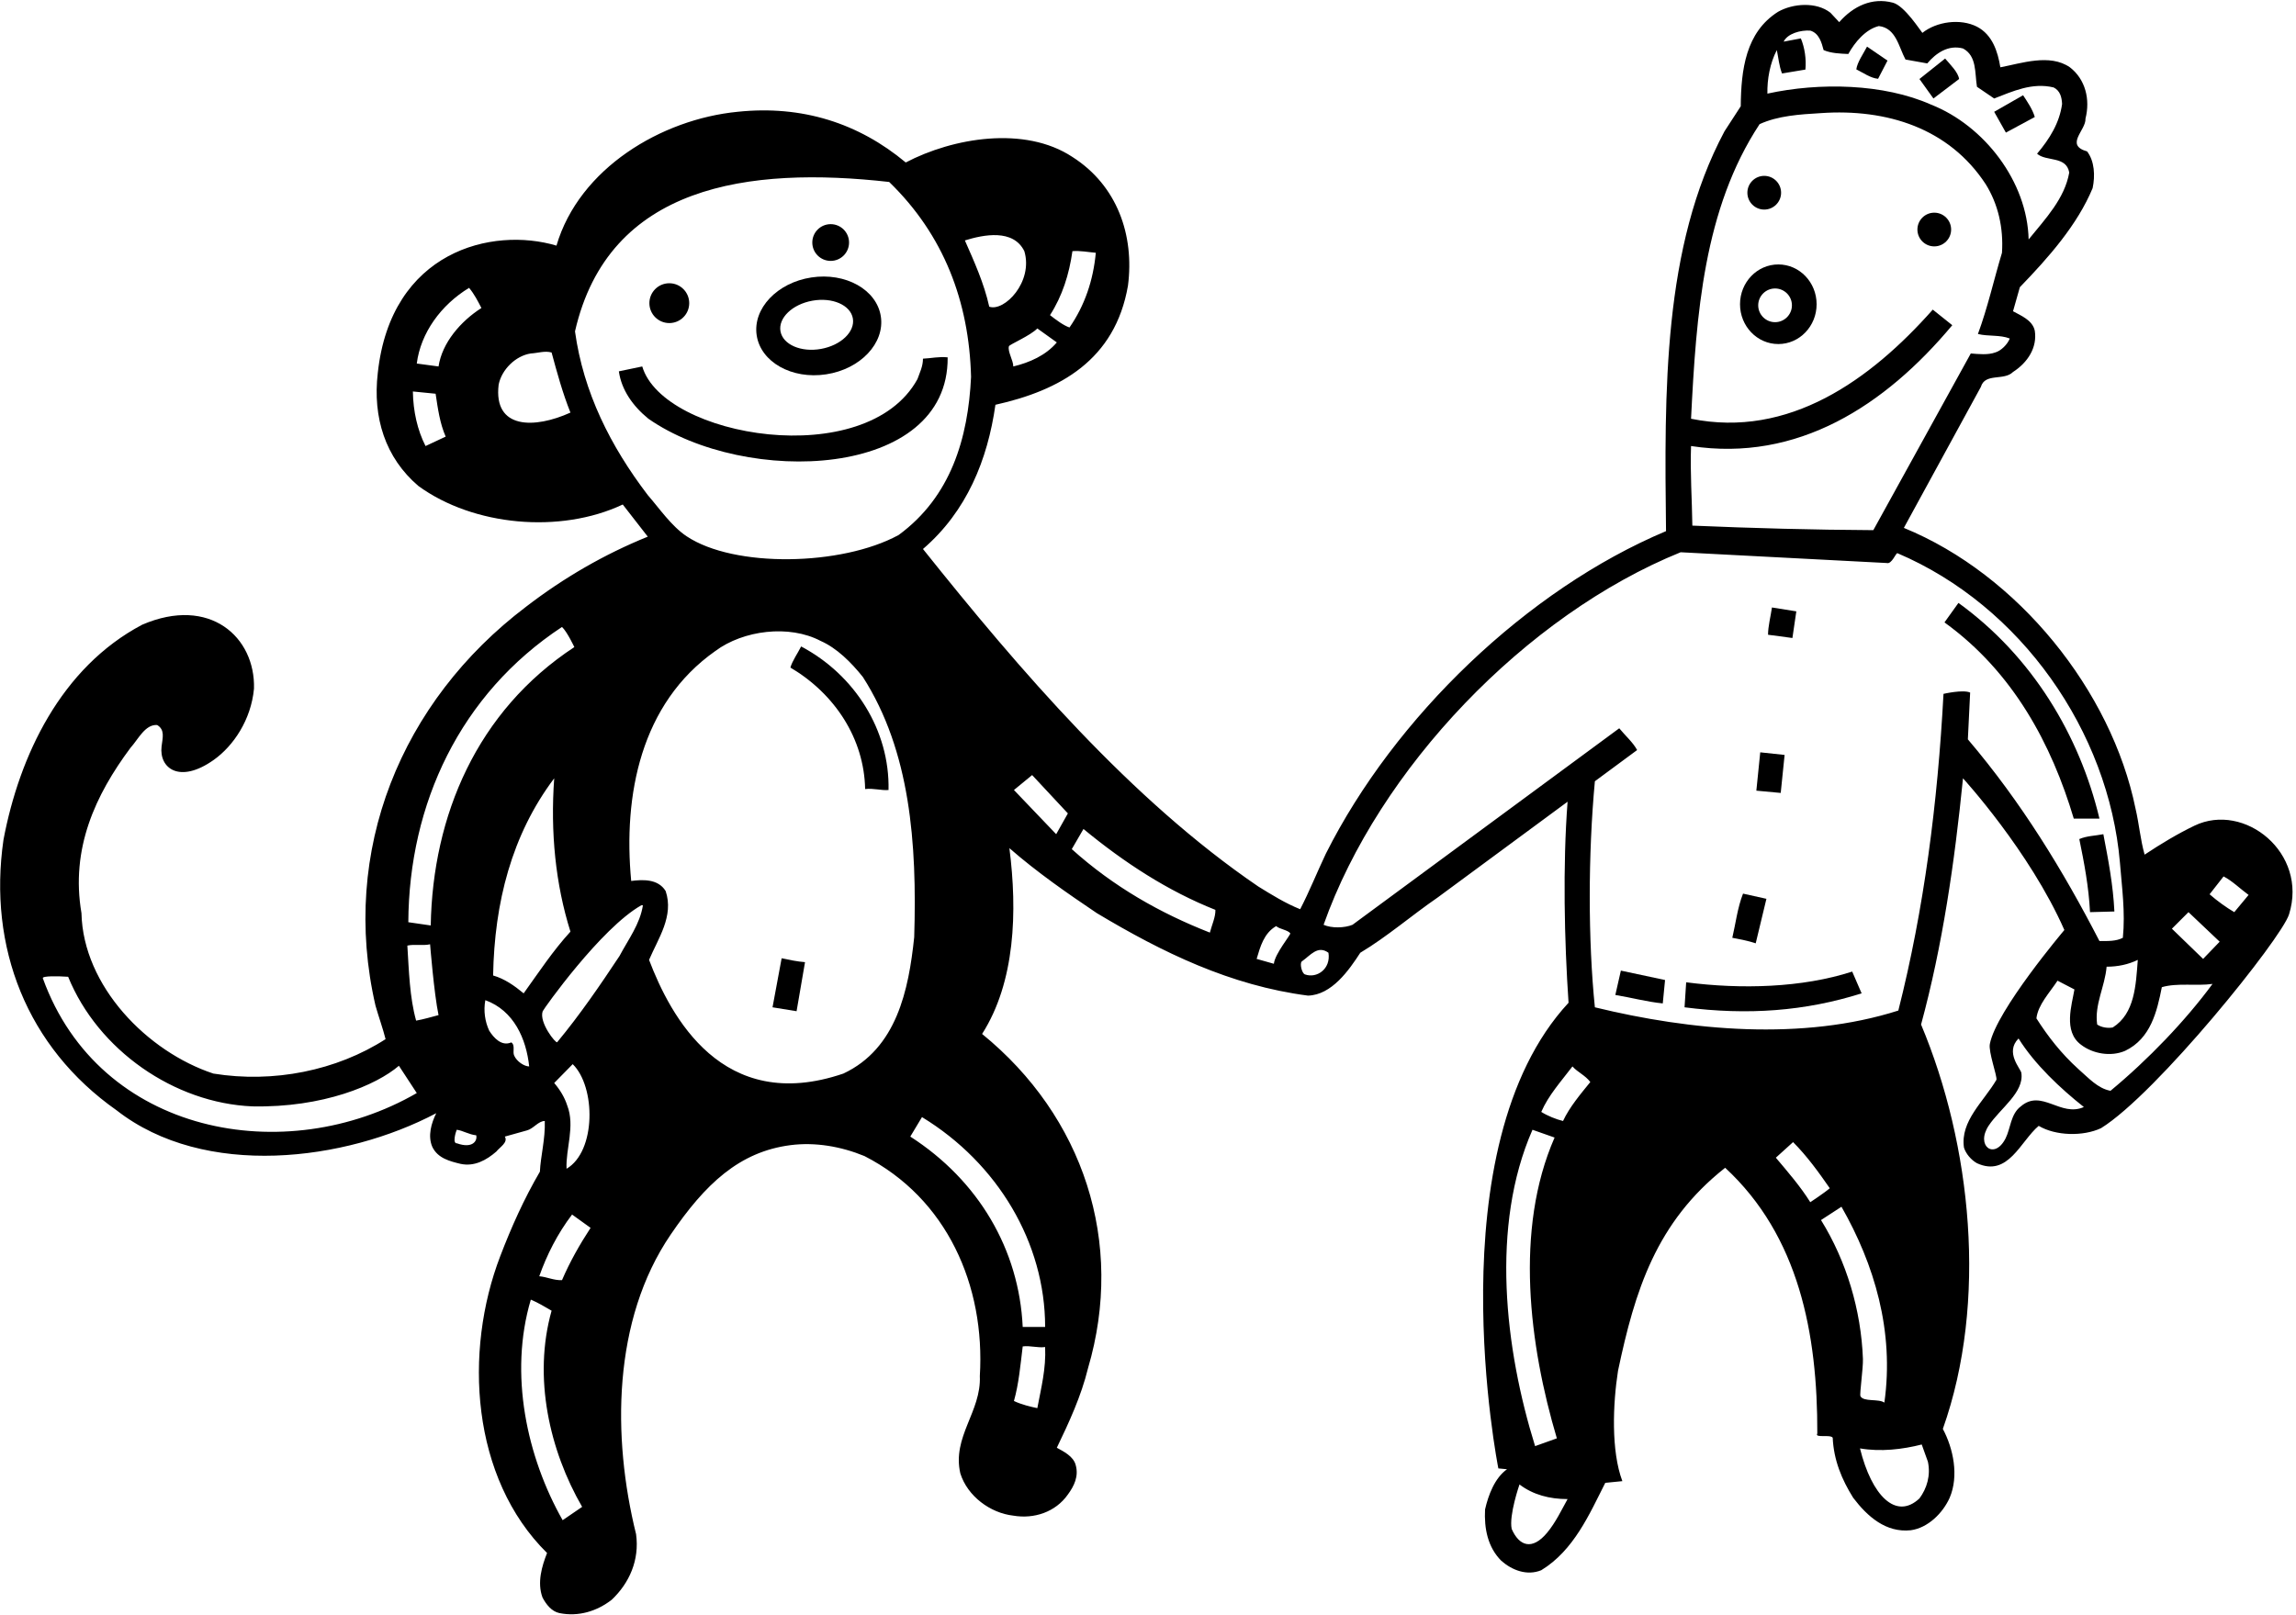 <?xml version="1.0" encoding="UTF-8"?>
<svg xmlns="http://www.w3.org/2000/svg" xmlns:xlink="http://www.w3.org/1999/xlink" width="530pt" height="373pt" viewBox="0 0 530 373" version="1.1">
<g id="surface1">
<path style=" stroke:none;fill-rule:nonzero;fill:rgb(0%,0%,0%);fill-opacity:1;" d="M 178.328 232.59 L 183.879 233.492 L 185.828 222.164 C 183.953 222.016 182.23 221.641 180.43 221.266 L 178.328 232.59 "/>
<path style=" stroke:none;fill-rule:nonzero;fill:rgb(0%,0%,0%);fill-opacity:1;" d="M 184.93 149.266 C 184.105 150.914 182.906 152.566 182.453 154.141 C 192.73 160.215 199.48 170.566 199.703 182.191 C 201.656 181.965 203.453 182.566 205.105 182.414 C 205.406 168.691 197.379 155.867 184.93 149.266 "/>
<path style=" stroke:none;fill-rule:nonzero;fill:rgb(0%,0%,0%);fill-opacity:1;" d="M 191.75 60.242 C 194.094 60.242 195.992 58.344 195.992 56 C 195.992 53.656 194.094 51.758 191.75 51.758 C 189.406 51.758 187.508 53.656 187.508 56 C 187.508 58.344 189.406 60.242 191.75 60.242 "/>
<path style=" stroke:none;fill-rule:nonzero;fill:rgb(0%,0%,0%);fill-opacity:1;" d="M 218.754 82.516 C 216.73 82.289 214.93 82.742 213.055 82.816 C 213.055 84.617 212.305 86.039 211.781 87.539 C 199.992 109.023 153.094 101.02 148.254 84.617 L 142.855 85.742 C 143.453 90.016 146.078 93.766 149.68 96.691 C 172.133 112.352 219.004 110.605 218.754 82.516 "/>
<path style=" stroke:none;fill-rule:nonzero;fill:rgb(0%,0%,0%);fill-opacity:1;" d="M 190.707 86.434 C 198.621 85.227 204.273 79.238 203.328 73.062 C 202.387 66.887 195.203 62.855 187.293 64.066 C 179.379 65.273 173.727 71.262 174.672 77.438 C 175.613 83.613 182.797 87.645 190.707 86.434 Z M 187.516 69.434 C 192.129 68.605 196.316 70.426 196.867 73.5 C 197.422 76.574 194.129 79.738 189.516 80.566 C 184.902 81.395 180.719 79.574 180.164 76.5 C 179.613 73.426 182.902 70.262 187.516 69.434 "/>
<path style=" stroke:none;fill-rule:nonzero;fill:rgb(0%,0%,0%);fill-opacity:1;" d="M 154.5 74.598 C 157.039 74.598 159.098 72.539 159.098 70 C 159.098 67.461 157.039 65.402 154.5 65.402 C 151.961 65.402 149.902 67.461 149.902 70 C 149.902 72.539 151.961 74.598 154.5 74.598 "/>
<path style=" stroke:none;fill-rule:nonzero;fill:rgb(0%,0%,0%);fill-opacity:1;" d="M 389.23 226.816 L 388.855 232.59 C 403.48 234.465 416.68 233.492 429.73 229.367 L 427.555 224.34 C 416.004 228.09 401.906 228.465 389.23 226.816 "/>
<path style=" stroke:none;fill-rule:nonzero;fill:rgb(0%,0%,0%);fill-opacity:1;" d="M 485.531 192.617 C 483.656 192.992 481.703 192.992 479.98 193.742 C 481.105 199.215 482.156 204.766 482.453 210.617 L 488.078 210.465 C 487.781 204.316 486.656 198.465 485.531 192.617 "/>
<path style=" stroke:none;fill-rule:nonzero;fill:rgb(0%,0%,0%);fill-opacity:1;" d="M 407.754 207.539 L 402.355 206.34 C 401.078 209.566 400.629 213.391 399.879 216.539 C 401.68 216.914 403.555 217.215 405.281 217.816 L 407.754 207.539 "/>
<path style=" stroke:none;fill-rule:nonzero;fill:rgb(0%,0%,0%);fill-opacity:1;" d="M 452.078 139.215 L 448.855 143.715 C 464.754 155.191 473.605 171.914 478.703 189.016 L 484.629 189.016 C 480.055 169.816 469.105 151.516 452.078 139.215 "/>
<path style=" stroke:none;fill-rule:nonzero;fill:rgb(0%,0%,0%);fill-opacity:1;" d="M 372.879 229.742 C 376.555 230.34 380.078 231.316 383.828 231.691 L 384.355 226.289 L 374.156 224.117 L 372.879 229.742 "/>
<path style=" stroke:none;fill-rule:nonzero;fill:rgb(0%,0%,0%);fill-opacity:1;" d="M 411.953 174.316 L 406.328 173.715 L 405.43 182.566 L 411.055 183.09 L 411.953 174.316 "/>
<path style=" stroke:none;fill-rule:nonzero;fill:rgb(0%,0%,0%);fill-opacity:1;" d="M 414.656 141.164 L 409.031 140.266 C 408.73 142.367 408.129 144.617 408.129 146.566 L 413.754 147.316 L 414.656 141.164 "/>
<path style=" stroke:none;fill-rule:nonzero;fill:rgb(0%,0%,0%);fill-opacity:1;" d="M 506.57 190.648 C 502.605 192.555 498.812 194.855 495.055 197.34 C 494.078 193.891 493.781 190.215 492.953 186.691 C 487.406 159.539 465.879 132.691 439.48 121.891 L 457.254 89.34 C 458.23 86.039 462.578 87.992 464.68 85.891 C 468.055 83.715 470.305 80.266 469.703 76.367 C 469.18 73.891 466.406 72.84 464.68 71.867 L 466.254 66.316 C 472.93 59.414 479.531 51.914 483.055 43.441 C 483.656 40.59 483.504 37.215 481.781 34.965 C 476.531 33.465 481.555 30.09 481.406 27.391 C 482.531 22.965 481.406 18.316 477.805 15.539 C 473.156 12.316 466.555 14.641 461.754 15.539 C 461.156 11.941 459.953 8.039 456.355 6.164 C 452.531 4.215 447.055 4.965 443.754 7.59 C 443.379 7.215 439.629 1.289 436.93 0.617 C 432.129 -0.66 427.781 1.441 424.555 5.117 L 422.531 2.941 C 419.305 0.391 413.906 0.766 410.453 2.715 C 402.953 7.441 401.906 16.141 401.828 24.539 L 398.078 30.316 C 383.828 57.016 384.203 90.242 384.578 122.641 C 352.48 136.141 321.879 165.617 306.055 197.117 C 304.031 201.391 302.23 205.891 300.129 209.941 C 296.754 208.59 293.605 206.641 290.453 204.691 C 261.055 184.664 235.328 154.664 213.055 126.766 C 223.18 118.066 227.98 106.141 229.781 93.465 C 244.656 90.16 257.418 83.141 260.379 65.941 C 261.879 54.316 257.906 42.84 247.555 36.242 C 236.531 28.965 219.953 31.816 209.078 37.516 C 198.203 28.441 185.156 24.242 170.23 25.816 C 152.68 27.539 133.703 38.867 128.453 56.715 C 113.57 52.285 90.23 57.988 87.207 86.117 C 86.004 96.391 88.93 105.691 96.582 112.215 C 109.254 121.441 129.281 123.316 143.754 116.492 L 149.531 123.914 C 139.555 127.965 130.18 133.367 121.406 140.117 C 92.605 161.941 78.43 196.441 86.68 232.215 C 87.43 234.84 88.406 237.539 89.004 239.941 C 77.68 247.215 63.129 250.141 49.254 247.891 C 34.031 242.867 19.18 227.715 18.805 210.84 C 16.254 195.914 22.031 183.539 30.129 172.664 C 31.855 170.789 33.504 167.191 36.281 167.414 C 38.125 168.504 37.535 170.375 37.297 172.352 C 36.691 177.352 41.414 181.082 49.332 175.469 C 53.898 172.23 57.961 166.199 58.629 159.016 C 58.977 147.105 48.418 137.535 32.832 144.242 C 14.082 154.141 4.48 174.465 0.805 193.891 C -2.793 218.715 6.207 241.816 26.906 256.367 C 47.23 272.266 79.707 268.141 100.703 257.039 C 99.582 259.289 98.68 262.289 99.805 264.84 C 101.078 267.465 103.855 268.141 106.328 268.742 C 109.48 269.414 112.254 267.914 114.578 265.891 C 115.328 264.914 117.355 263.789 116.531 262.441 L 121.629 261.016 C 123.129 260.641 124.254 258.84 125.754 258.84 C 125.906 262.965 124.781 267.016 124.629 270.539 C 120.953 276.84 118.031 283.367 115.48 290.039 C 107.004 312.09 108.73 341.266 126.281 358.59 C 125.078 361.664 123.953 365.418 125.23 368.867 C 126.055 370.441 127.328 372.09 129.129 372.465 C 133.555 373.367 137.828 372.016 141.203 369.391 C 145.254 365.566 147.656 360.242 146.828 354.242 C 141.289 331.844 141.379 304.812 154.801 285.094 C 162.785 273.363 170.672 265.945 182.469 264.418 C 188.125 263.688 194.09 264.691 199.555 266.941 C 218.605 276.691 227.453 296.867 226.18 317.715 C 226.555 325.965 219.73 331.742 221.68 340.215 C 223.328 345.465 228.578 349.367 233.906 349.965 C 238.703 350.789 243.656 349.141 246.504 345.09 C 247.93 343.141 249.055 340.891 248.305 338.266 C 247.781 336.242 245.453 335.117 243.953 334.289 C 246.805 328.367 249.578 322.367 251.156 315.914 C 259.703 286.891 250.105 257.789 226.703 238.742 C 234.355 226.742 234.879 210.465 233.004 195.84 C 239.453 201.465 246.281 206.191 253.18 210.84 C 268.328 219.914 284.004 227.566 301.93 229.891 C 307.406 229.742 311.379 224.039 314.004 219.992 C 320.156 216.316 325.855 211.367 331.855 207.242 L 361.855 185.117 C 360.73 199.816 361.105 217.215 362.078 231.539 C 331.098 264.977 345.875 339.062 345.875 339.062 L 347.875 339.25 C 345.023 341.277 343.555 345.242 342.805 348.539 C 342.578 352.891 343.406 357.242 346.555 360.391 C 349.031 362.566 352.48 363.918 355.781 362.566 C 363.281 357.992 366.879 349.664 370.555 342.391 L 374.5 342 C 371.875 335.027 372.301 324.152 373.5 316.5 C 377.398 298.051 382.254 282.242 398.23 269.641 C 415.254 285.391 419.574 307.902 419.5 331 C 418.824 332.125 422.453 331.141 423.055 331.965 C 423.281 337.141 425.156 341.641 427.781 345.84 C 431.078 350.191 435.355 353.941 441.055 353.34 C 445.031 352.816 448.48 349.367 450.055 345.84 C 452.23 340.742 450.879 334.441 448.48 329.941 C 458.906 300.539 455.078 264.242 443.453 236.566 C 448.406 218.34 451.18 199.215 453.129 179.715 C 453.129 179.715 468.5 196.5 476.531 214.742 C 476.531 214.742 460.789 233.34 459.328 241.062 C 458.98 242.891 461.004 248.34 460.855 249.316 C 457.93 254.34 452.453 258.84 453.355 264.992 C 453.805 266.414 455.004 267.84 456.355 268.59 C 463.555 271.891 466.406 263.492 470.605 259.965 C 474.504 262.289 480.879 262.441 485.004 260.492 C 497.828 252.539 526.645 216.73 528.395 211.125 C 532.832 196.941 518.09 185.121 506.57 190.648 Z M 247.555 57.992 C 249.281 57.84 251.156 58.215 252.953 58.367 C 252.355 64.742 250.406 70.516 246.879 75.617 C 245.531 75.164 243.805 73.891 242.379 72.766 C 245.23 68.34 246.805 63.316 247.555 57.992 Z M 243.953 79.066 C 241.406 82.066 237.656 83.715 233.906 84.617 C 233.906 83.211 232.555 81.172 232.895 79.953 C 233.004 79.551 237.879 77.492 239.453 75.84 Z M 236.453 57.992 C 238.566 65.066 231.852 72.039 228.355 70.816 C 227.156 65.414 224.906 60.465 222.73 55.516 C 227.078 54.164 233.906 52.816 236.453 57.992 Z M 98.23 102.992 C 96.355 99.316 95.379 94.965 95.305 90.391 L 100.555 90.914 C 101.078 94.367 101.531 97.742 102.879 100.816 Z M 101.23 84.617 L 96.207 83.941 C 97.105 76.891 101.754 70.441 108.281 66.465 C 109.48 67.891 110.305 69.539 111.129 71.117 C 106.328 74.191 102.055 79.141 101.23 84.617 Z M 115.105 88.816 C 115.781 85.367 119.004 82.141 122.531 81.617 C 124.105 81.539 125.754 80.941 127.328 81.391 C 128.605 86.117 129.879 90.766 131.68 95.266 C 123.414 99.023 113.859 99.184 115.105 88.816 Z M 132.73 76.516 C 140.473 42.648 172.883 38.367 205.254 42.016 C 217.855 54.242 223.703 69.617 224.156 87.016 C 223.48 101.191 219.504 114.691 207.43 123.539 C 194.258 130.711 169.484 131.164 158.484 123.82 C 154.973 121.473 152.23 117.41 149.531 114.316 C 140.906 102.992 134.68 90.617 132.73 76.516 Z M 129.73 144.766 C 130.93 145.891 132.578 149.414 132.578 149.414 C 110.078 164.191 99.879 188.34 99.43 213.691 L 94.254 212.941 C 94.406 185.641 106.18 160.289 129.73 144.766 Z M 131.68 215.117 C 127.629 219.539 124.328 224.566 120.879 229.367 C 118.703 227.566 116.453 225.992 113.828 225.242 C 114.129 208.441 118.105 192.766 127.93 179.715 C 127.031 192.164 128.23 204.164 131.68 215.117 Z M 9.887 225.883 C 9.676 225.301 13.48 225.391 15.73 225.539 C 22.629 242.492 40.254 254.715 58.254 255.465 C 74.582 255.797 86.875 250.555 92.082 246.09 L 96.207 252.391 C 65.977 269.879 22.992 262.129 9.887 225.883 Z M 96.055 235.664 C 94.555 230.266 94.406 224.266 94.031 218.34 C 95.68 217.965 97.629 218.414 99.281 218.039 C 99.281 218.039 100.18 229.367 101.23 234.391 C 99.504 234.84 97.781 235.367 96.055 235.664 Z M 105.5 264 C 104.375 264.074 105.203 261.391 105.43 260.867 C 106.781 261.016 108.281 261.992 109.93 262.141 C 110.25 263.5 109 265.25 105.5 264 Z M 118.703 243.766 C 118.254 242.867 119.004 241.367 118.031 240.691 C 115.781 241.664 113.98 239.641 112.93 237.992 C 111.953 235.891 111.578 233.414 112.031 230.941 C 118.629 233.34 121.48 239.867 122.156 246.242 C 121.031 246.242 119.305 245.117 118.703 243.766 Z M 129.879 351.016 C 121.629 336.465 117.43 317.266 122.531 300.09 C 124.18 300.766 125.754 301.742 127.328 302.641 C 122.98 318.09 126.879 334.965 134.379 347.941 Z M 129.73 295.59 C 127.781 295.664 126.281 294.84 124.48 294.691 C 126.203 289.816 128.68 284.867 132.055 280.441 L 136.328 283.516 C 133.781 287.414 131.531 291.391 129.73 295.59 Z M 130.93 255.242 C 130.328 253.367 129.281 251.641 127.93 250.066 L 132.203 245.715 C 137.543 250.93 137.637 265.852 130.781 269.867 C 130.555 265.289 132.805 260.039 130.93 255.242 Z M 143.004 220.742 C 138.535 227.48 133.934 234.223 128.621 240.645 C 128.316 241.012 124.379 236.094 125.27 233.508 C 125.438 233.02 138.73 214.289 148.031 209.039 L 148.406 209.039 C 147.73 213.391 145.031 216.914 143.004 220.742 Z M 194.68 247.891 C 166.73 257.426 154.762 234.59 149.828 221.641 C 151.93 216.691 155.605 211.516 153.656 205.742 C 151.855 202.816 148.18 203.117 145.703 203.414 C 143.828 183.617 147.879 162.465 165.129 150.316 C 171.578 145.516 182.156 144.164 189.43 147.992 C 193.18 149.641 196.48 152.941 199.18 156.316 C 210.129 173.414 211.703 194.715 211.031 216.391 C 209.754 228.617 206.98 242.117 194.68 247.891 Z M 239.453 325.141 C 237.953 324.84 235.781 324.316 234.055 323.492 C 235.18 319.516 235.555 315.164 236.078 310.891 C 237.879 310.664 239.453 311.266 241.254 311.039 C 241.48 316.066 240.355 320.34 239.453 325.141 Z M 241.254 306.391 L 236.078 306.391 C 235.254 288.539 225.879 272.566 210.129 262.441 L 212.828 257.941 C 230.305 268.59 241.254 286.965 241.254 306.391 Z M 243.805 192.617 L 234.055 182.414 L 238.254 178.965 L 246.504 187.816 Z M 279.281 215.34 C 267.805 210.84 257.078 204.766 247.406 196.066 L 250.105 191.414 C 259.555 199.215 269.605 205.742 280.555 210.09 C 280.629 211.664 279.73 213.617 279.281 215.34 Z M 294.055 222.539 L 290.078 221.414 C 290.906 218.641 291.73 215.492 294.578 213.84 C 295.426 214.57 297.238 214.715 297.84 215.496 C 298.039 215.758 294.281 220.215 294.055 222.539 Z M 493.48 221.641 C 493.031 227.492 492.805 234.016 487.703 237.242 C 486.578 237.465 485.078 237.242 484.105 236.566 C 483.43 231.992 485.906 227.789 486.281 223.215 C 488.906 223.215 491.305 222.691 493.48 221.641 Z M 410.156 11.566 C 410.531 13.367 410.68 15.242 411.355 16.965 L 416.754 16.066 C 416.98 13.664 416.605 11.039 415.703 8.867 L 411.73 9.617 C 412.629 7.742 415.629 6.914 417.879 7.066 C 419.906 7.664 420.504 9.84 420.953 11.566 C 422.68 12.316 424.855 12.391 426.656 12.465 C 428.156 9.766 430.629 6.766 433.703 6.016 C 437.68 6.465 438.281 10.816 439.855 13.742 L 444.879 14.641 C 446.906 12.242 449.754 10.289 453.129 11.191 C 456.355 12.914 455.828 16.816 456.355 20.039 L 460.328 22.742 C 464.605 21.09 469.105 18.992 474.055 20.191 C 475.555 20.941 475.93 22.441 476.004 24.016 C 475.406 28.367 473.156 32.039 470.23 35.492 C 472.328 37.367 476.98 35.941 477.656 39.84 C 476.605 45.84 472.18 50.492 468.281 55.289 C 467.98 41.941 458.078 29.039 445.781 24.164 C 434.828 19.289 419.98 18.992 407.98 21.617 C 407.906 18.316 408.578 14.566 410.156 11.566 Z M 390.355 102.992 C 414.953 106.742 435.129 93.691 450.656 75.09 L 446.156 71.492 C 431.754 87.766 412.93 101.266 390.355 96.691 C 391.555 72.539 393.281 48.242 406.18 28.664 C 410.453 26.715 415.406 26.414 420.355 26.117 C 435.504 25.066 449.906 29.566 458.379 42.539 C 461.23 47.117 462.504 52.59 462.129 58.367 C 460.254 64.59 458.828 71.039 456.578 77.117 C 458.906 77.715 461.68 77.266 463.93 78.164 C 463.406 79.516 461.906 81.016 460.555 81.391 C 458.906 81.992 456.73 81.766 454.93 81.617 L 432.43 122.414 C 418.629 122.34 404.531 121.965 390.656 121.367 C 390.578 115.215 390.129 109.215 390.355 102.992 Z M 301.25 225 C 300.5 224.773 299.977 222.449 300.5 222 C 302.523 220.574 304.18 218.191 306.656 219.992 C 307.25 223.75 303.949 225.977 301.25 225 Z M 353.754 260.867 L 358.855 262.664 C 349.555 283.891 353.004 310.664 359.379 332.117 L 354.355 333.914 C 347.379 311.492 344.004 283.066 353.754 260.867 Z M 357.156 353.879 C 353.68 358.082 350.672 356.988 348.953 353.039 C 348.281 349.891 350.754 342.766 350.754 342.766 C 353.906 345.164 357.73 346.141 361.855 346.141 C 360.461 348.656 359.09 351.547 357.156 353.879 Z M 360.805 258.84 C 359.23 258.465 357.203 257.641 355.781 256.742 C 357.43 252.914 360.355 249.691 362.98 246.242 C 364.18 247.59 365.906 248.266 367.105 249.84 C 364.855 252.617 362.305 255.617 360.805 258.84 Z M 417.879 277.59 C 415.629 273.992 412.781 270.691 409.93 267.316 L 413.906 263.715 C 417.129 266.941 419.828 270.691 422.379 274.367 C 421.18 275.414 417.879 277.59 417.879 277.59 Z M 420.355 281.715 L 425.078 278.641 C 432.656 291.914 437.305 307.367 434.98 323.867 C 433.688 322.91 430.113 323.77 429.453 322.359 C 429.234 321.887 430.109 315.863 430.031 313.766 C 429.609 302.5 426.234 291.203 420.355 281.715 Z M 443.605 333.539 L 445.031 337.516 C 445.703 340.664 444.805 343.664 443.078 345.992 C 437.645 351.086 432.031 345.312 429.355 334.441 C 434.156 335.266 439.18 334.664 443.605 333.539 Z M 454.254 170.715 L 454.781 159.914 C 453.129 159.164 448.629 160.215 448.629 160.215 C 447.281 185.492 444.129 209.941 438.203 233.34 C 416.078 240.391 390.281 237.992 368.156 232.59 C 366.578 217.141 366.578 197.34 368.156 180.391 L 377.906 173.191 C 377.004 171.465 375.129 169.816 373.781 168.164 L 312.203 213.539 C 310.328 214.289 307.406 214.367 305.531 213.539 C 318.281 177.465 352.254 141.992 387.953 127.516 L 435.5 130 C 436.699 130.375 437.648 127.586 438.004 127.738 C 466.539 139.867 486.762 168.922 489.355 199.141 C 489.805 204.84 490.629 210.617 490.031 216.539 C 488.453 217.367 486.578 217.289 484.629 217.289 C 476.23 201.016 466.629 185.266 454.254 170.715 Z M 466.48 255.465 C 464.117 257.211 464.129 260.547 462.953 262.867 C 460.391 267.922 455.945 264.582 459.078 259.887 C 461.746 255.895 467.277 252.258 466.602 247.734 C 466.457 246.758 462.75 243 465.953 239.789 C 469.703 245.789 475.629 251.34 481.031 255.617 C 475.629 258.016 471.281 251.34 466.48 255.465 Z M 487.18 251.867 C 484.254 251.34 482.078 248.867 479.754 246.84 C 475.781 243.242 472.703 239.266 470.078 235.141 C 470.453 231.992 473.078 229.289 474.953 226.441 L 478.855 228.465 C 478.254 232.066 476.23 238.141 480.355 241.215 C 483.055 243.316 487.254 244.066 490.555 242.641 C 496.48 239.789 497.906 233.566 499.031 227.941 C 502.629 226.891 506.98 227.715 510.73 227.191 C 504.504 235.664 495.879 244.664 487.18 251.867 Z M 508.555 221.414 L 501.355 214.441 L 505.18 210.617 L 512.379 217.441 Z M 515.754 210.617 C 513.953 209.566 511.855 208.066 510.055 206.492 L 513.281 202.367 C 515.305 203.414 517.105 205.215 519.055 206.641 L 515.754 210.617 "/>
<path style=" stroke:none;fill-rule:nonzero;fill:rgb(0%,0%,0%);fill-opacity:1;" d="M 446.5 49.109 C 444.352 49.109 442.609 50.852 442.609 53 C 442.609 55.148 444.352 56.891 446.5 56.891 C 448.648 56.891 450.391 55.148 450.391 53 C 450.391 50.852 448.648 49.109 446.5 49.109 "/>
<path style=" stroke:none;fill-rule:nonzero;fill:rgb(0%,0%,0%);fill-opacity:1;" d="M 407.25 48.391 C 409.398 48.391 411.141 46.648 411.141 44.5 C 411.141 42.352 409.398 40.609 407.25 40.609 C 405.102 40.609 403.359 42.352 403.359 44.5 C 403.359 46.648 405.102 48.391 407.25 48.391 "/>
<path style=" stroke:none;fill-rule:nonzero;fill:rgb(0%,0%,0%);fill-opacity:1;" d="M 469.703 27.016 C 469.18 25.215 467.98 23.492 467.004 21.992 L 460.328 25.816 L 463.031 30.617 L 469.703 27.016 "/>
<path style=" stroke:none;fill-rule:nonzero;fill:rgb(0%,0%,0%);fill-opacity:1;" d="M 435.703 13.992 L 430.98 10.766 C 430.078 12.492 428.73 14.367 428.504 16.016 C 430.156 16.84 431.805 18.039 433.531 18.191 L 435.703 13.992 "/>
<path style=" stroke:none;fill-rule:nonzero;fill:rgb(0%,0%,0%);fill-opacity:1;" d="M 452.23 18.242 C 452.004 16.664 450.203 14.941 449.004 13.516 L 443.078 18.242 L 446.305 22.742 L 452.23 18.242 "/>
<path style=" stroke:none;fill-rule:nonzero;fill:rgb(0%,0%,0%);fill-opacity:1;" d="M 410.5 61.059 C 405.617 61.059 401.66 65.172 401.66 70.25 C 401.66 75.328 405.617 79.441 410.5 79.441 C 415.383 79.441 419.34 75.328 419.34 70.25 C 419.34 65.172 415.383 61.059 410.5 61.059 Z M 409.75 74.391 C 407.602 74.391 405.859 72.648 405.859 70.5 C 405.859 68.352 407.602 66.609 409.75 66.609 C 411.898 66.609 413.641 68.352 413.641 70.5 C 413.641 72.648 411.898 74.391 409.75 74.391 "/>
</g>
</svg>
